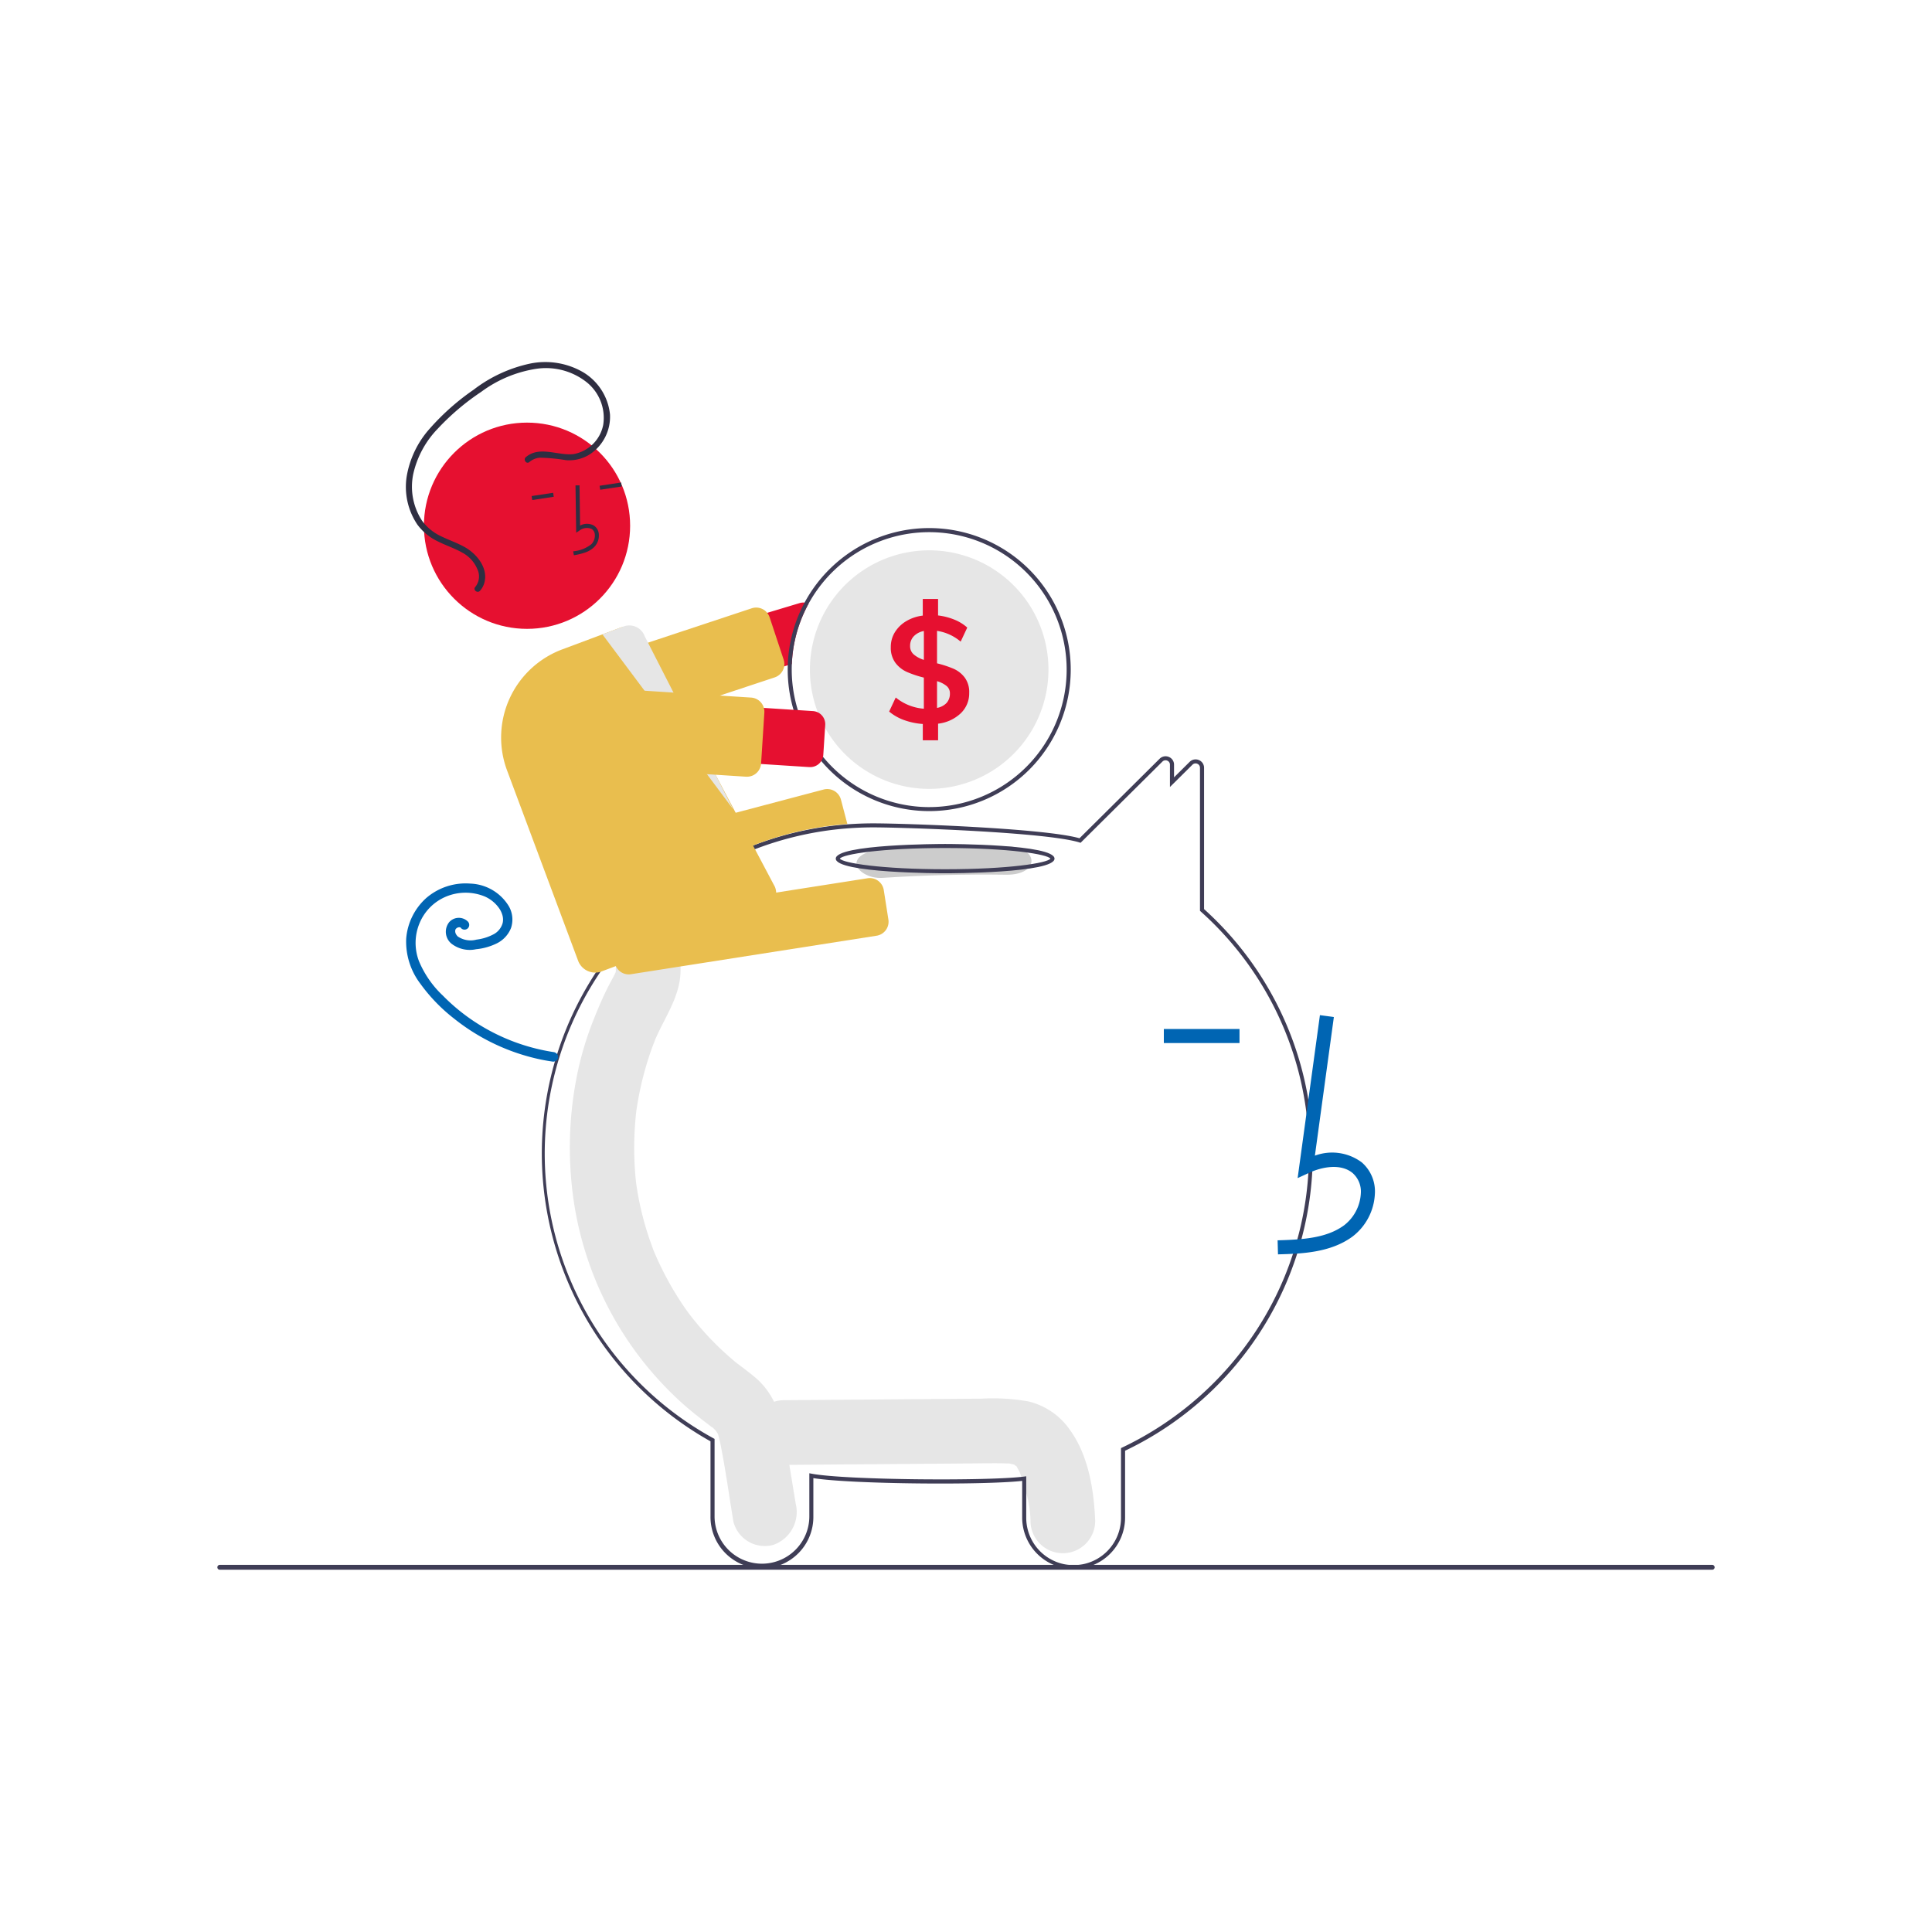 <svg xmlns="http://www.w3.org/2000/svg" width="240" height="240" viewBox="0 0 240 240">
  <g id="Group_29" data-name="Group 29" transform="translate(-228 -2742)">
    <g id="Group_27" data-name="Group 27" transform="translate(588 1227)">
      <circle id="Ellipse_1" data-name="Ellipse 1" cx="120" cy="120" r="120" transform="translate(-360 1515)" fill="none"/>
    </g>
    <g id="Group_28" data-name="Group 28" transform="translate(255 2787)">
      <path id="Path_50" data-name="Path 50" d="M533.574,667.888a8.742,8.742,0,0,0-5.216-3.613,25.4,25.4,0,0,0-5.812-.342l-24.533.189a4.019,4.019,0,0,0,0,8.038l21.559-.166c1.694-.013,3.389-.044,5.084-.038.38,0,.759.021,1.139.026.092,0,.159,0,.206,0l.037.011c.2.054.4.092.6.144-.07,0,.129.126.229.169.014.027.043.075.092.149.068.128.271.517.279.5a18.031,18.031,0,0,1,.75,2.359,13.217,13.217,0,0,1,.637,3.8,4.018,4.018,0,1,0,8.036,0C536.509,675.326,535.844,671.067,533.574,667.888Z" transform="translate(-427.613 -535.186)" fill="#e6e6e6"/>
      <path id="Path_51" data-name="Path 51" d="M432.079,505.853c-.461-2.793-.913-5.588-1.383-8.379-.477-2.832-1.45-5.425-3.653-7.284-.589-.5-1.2-.96-1.812-1.422-.216-.162-.431-.325-.644-.491l-.032-.025-.089-.076c-.918-.777-1.806-1.589-2.651-2.452q-1.126-1.15-2.153-2.4-.257-.312-.507-.629l-.285-.366c-.095-.13-.268-.366-.3-.407q-.292-.413-.574-.834a39.215,39.215,0,0,1-3.312-6.057q-.137-.314-.268-.632l-.094-.258c-.186-.512-.372-1.023-.542-1.541q-.542-1.651-.933-3.35-.193-.839-.347-1.687-.08-.436-.149-.874c-.008-.048-.053-.363-.079-.541s-.056-.5-.061-.544q-.044-.441-.078-.883-.077-.995-.1-1.993-.046-1.774.064-3.547c.042-.664.1-1.327.174-1.988l.011-.1.016-.1c.054-.365.111-.73.175-1.094a40.018,40.018,0,0,1,.939-4.1q.273-.957.593-1.9.143-.418.295-.832c-.007.018.3-.758.3-.784,1.2-2.846,3.174-5.44,3.176-8.672a4.021,4.021,0,1,0-8.036,0c0,.049,0,.091,0,.132l-.052.175c-.235.51-.522,1-.78,1.493-.706,1.362-1.308,2.769-1.88,4.2a40.149,40.149,0,0,0-2.142,7.191,45.75,45.75,0,0,0-.243,16.337,42.16,42.16,0,0,0,13.838,24.7c.62.53,1.255,1.043,1.9,1.545.265.208.533.412.8.614.127.1.653.511.422.31a2.56,2.56,0,0,1,.835.952l.078.3c.09.353.176.705.247,1.063.622,3.128,1.054,6.308,1.573,9.455A4.019,4.019,0,0,0,429.272,511,4.327,4.327,0,0,0,432.079,505.853Z" transform="translate(-360.236 -364.083)" fill="#e6e6e6"/>
      <path id="Path_52" data-name="Path 52" d="M455.811,447.2a6.373,6.373,0,0,1-6.389-6.342v-4.584c-4.8.537-21.231.413-25.941-.344v4.745a6.389,6.389,0,1,1-12.777,0v-9.317a40.994,40.994,0,0,1,16.9-76.635c1.112-.087,2.23-.131,3.325-.131,3.855,0,21.25.6,25.614,1.852l9.951-9.877a1.045,1.045,0,0,1,1.143-.228,1.03,1.03,0,0,1,.649.966v1.57l1.938-1.92a1.042,1.042,0,0,1,1.142-.228,1.03,1.03,0,0,1,.65.967v17.549a40.887,40.887,0,0,1-9.811,67.283v8.332a6.373,6.373,0,0,1-6.389,6.342Zm-5.886-11.5v5.154a5.886,5.886,0,1,0,11.773,0V432.2l.143-.068a40.8,40.8,0,0,0,16.707-14.614,40.278,40.278,0,0,0-6.956-51.985l-.083-.075V347.689a.528.528,0,0,0-.337-.5.54.54,0,0,0-.6.119l-2.794,2.768V347.3a.528.528,0,0,0-.337-.5.541.541,0,0,0-.6.12l-10.165,10.088-.144-.045c-4.057-1.27-21.725-1.872-25.61-1.872-1.081,0-2.187.044-3.285.13a40.7,40.7,0,0,0-22.158,8.728,40.316,40.316,0,0,0,5.6,67.039l.13.072v9.613a5.886,5.886,0,1,0,11.773,0v-5.347l.3.056c4.233.8,22.056.922,26.364.357Z" transform="translate(-349.443 -297.312)" fill="#3f3d56"/>
      <path id="Path_53" data-name="Path 53" d="M427.322,270.321l-27.809,8.359a3.487,3.487,0,0,0,2.007,6.679l24.336-7.317.51-.153a16.962,16.962,0,0,1,2.082-7.5,1.548,1.548,0,0,0-.5-.131A1.6,1.6,0,0,0,427.322,270.321Z" transform="translate(-355 -240.4)" fill="#e61030"/>
      <path id="Path_54" data-name="Path 54" d="M402.571,288.993a1.761,1.761,0,0,1-1.667-1.206l-1.739-5.249a1.758,1.758,0,0,1,1.116-2.222l22.634-7.5a1.758,1.758,0,0,1,2.222,1.116l1.739,5.249a1.752,1.752,0,0,1-1.053,2.2l-.063.022-22.633,7.5A1.756,1.756,0,0,1,402.571,288.993Z" transform="translate(-356.532 -242.252)" fill="#e9be4e"/>
      <path id="Path_55" data-name="Path 55" d="M529.369,233.42A17.588,17.588,0,0,0,511.8,250.463c-.005.178-.007.359-.007.54a17.579,17.579,0,1,0,17.579-17.583Zm0,34.663A17.1,17.1,0,0,1,512.292,251q0-.35.015-.693a17.076,17.076,0,1,1,17.061,17.774Z" transform="translate(-440.941 -212.821)" fill="#3f3d56"/>
      <path id="Path_56" data-name="Path 56" d="M552.422,259.239a14.816,14.816,0,1,1-29.632,0c0-.47.023-.932.065-1.389a14.816,14.816,0,0,1,29.567,1.389Z" transform="translate(-449.179 -221.057)" fill="#e6e6e6"/>
      <path id="Path_57" data-name="Path 57" d="M571.375,278.248A3.528,3.528,0,0,0,570,277.161a13.339,13.339,0,0,0-2.064-.678v-4.034a5.874,5.874,0,0,1,2.936,1.339l.819-1.746a5.414,5.414,0,0,0-1.6-.987,7.849,7.849,0,0,0-2.026-.52V268.49h-1.9v2.065a5.19,5.19,0,0,0-2.072.7,4.118,4.118,0,0,0-1.4,1.376,3.459,3.459,0,0,0-.5,1.831,3.131,3.131,0,0,0,.575,1.959,3.644,3.644,0,0,0,1.431,1.135,13.226,13.226,0,0,0,2.1.7v3.866a6.274,6.274,0,0,1-3.493-1.394l-.819,1.748a6.172,6.172,0,0,0,1.868,1.06,8.578,8.578,0,0,0,2.313.482v2.027h1.9v-2.065a4.906,4.906,0,0,0,2.815-1.291,3.414,3.414,0,0,0,1.05-2.537A3.028,3.028,0,0,0,571.375,278.248Zm-5.073-2.193a3.641,3.641,0,0,1-1.263-.678,1.337,1.337,0,0,1-.447-1.05,1.69,1.69,0,0,1,.457-1.208,2.311,2.311,0,0,1,1.253-.651Zm2.825,5.345a2.149,2.149,0,0,1-1.19.62V278.7a3.325,3.325,0,0,1,1.19.6,1.17,1.17,0,0,1,.409.929A1.709,1.709,0,0,1,569.127,281.4Z" transform="translate(-478.535 -239.082)" fill="#e61030"/>
      <path id="Path_58" data-name="Path 58" d="M408.138,377.483a1.764,1.764,0,0,1-1.7-1.31l-.947-3.584a1.759,1.759,0,0,1,1.249-2.148l29.869-7.895a1.762,1.762,0,0,1,2.147,1.252l.8,3.037-.15.012a40.214,40.214,0,0,0-21.121,8.005l-.044.021-9.658,2.552A1.749,1.749,0,0,1,408.138,377.483Z" transform="translate(-361.292 -309.47)" fill="#e9be4e"/>
      <path id="Path_59" data-name="Path 59" d="M341.466,430.1a24.633,24.633,0,0,1-9.824-3.716,23.991,23.991,0,0,1-4.062-3.323,12.465,12.465,0,0,1-2.973-4.29,6.356,6.356,0,0,1,.083-4.715,6.111,6.111,0,0,1,3.307-3.3,6.308,6.308,0,0,1,4.785-.007,4.292,4.292,0,0,1,1.749,1.408,2.873,2.873,0,0,1,.455.944,1.928,1.928,0,0,1,.023.944,2.265,2.265,0,0,1-1.2,1.438,6.044,6.044,0,0,1-2.047.625,2.824,2.824,0,0,1-2.327-.39,1.173,1.173,0,0,1-.274-.4.783.783,0,0,1-.043-.366c-.008.055.035-.119.032-.112-.009.026-.049.088.008-.008a.849.849,0,0,1,.059-.091c-.019.025-.061.066.014,0a.493.493,0,0,1,.23-.142l.1-.028c.089-.024-.088,0,0,0l.105,0c.089,0-.088-.024,0,0,.033.008.066.016.1.027.071.022-.05-.052,0,0s-.059-.063,0,0a1.169,1.169,0,0,1,.09.1.592.592,0,0,0,.832,0,.6.6,0,0,0,0-.833,1.6,1.6,0,0,0-2.314.066,1.915,1.915,0,0,0,.276,2.682,3.705,3.705,0,0,0,3.053.691,7.487,7.487,0,0,0,2.579-.729,3.616,3.616,0,0,0,1.764-1.906,3.31,3.31,0,0,0-.265-2.7,5.835,5.835,0,0,0-4.793-2.82,7.485,7.485,0,0,0-5.479,1.8,7.575,7.575,0,0,0-2.483,5.043,8.638,8.638,0,0,0,1.748,5.58,21.254,21.254,0,0,0,4.214,4.359,25.73,25.73,0,0,0,10.751,5.072q.7.145,1.41.248a.608.608,0,0,0,.724-.411.593.593,0,0,0-.411-.724Z" transform="translate(-299.567 -344.386)" fill="#0065b3"/>
      <path id="Path_60" data-name="Path 60" d="M564.416,390.736q-7.7-.109-15.352.391c-1.744.114-3.252.73-3.252,1.766,0,.866,1.5,1.881,3.252,1.766q7.648-.5,15.352-.391C568.6,394.328,568.6,390.8,564.416,390.736Z" transform="translate(-466.42 -330.608)" fill="#ccc"/>
      <path id="Path_61" data-name="Path 61" d="M549.163,393.3c-.555,0-13.587-.021-13.587-1.821s13.032-1.821,13.587-1.821,13.587.021,13.587,1.821S549.718,393.3,549.163,393.3Zm-13.078-1.821c.357.546,5.147,1.319,13.078,1.319s12.721-.773,13.078-1.319c-.357-.546-5.147-1.319-13.078-1.319s-12.721.773-13.078,1.319Z" transform="translate(-458.754 -329.817)" fill="#3f3d56"/>
      <path id="Path_62" data-name="Path 62" d="M754.191,504.016c2.885-.08,6.475-.18,9.242-2.2a7.1,7.1,0,0,0,2.793-5.3,4.776,4.776,0,0,0-1.623-3.922,6.16,6.16,0,0,0-5.828-.839l2.356-17.218L759.4,474.3l-2.769,20.242,1.444-.663c1.674-.768,3.972-1.159,5.4.048a3.069,3.069,0,0,1,1.006,2.527,5.366,5.366,0,0,1-2.078,3.952c-2.153,1.573-5.015,1.776-8.261,1.866Z" transform="translate(-622.434 -393.195)" fill="#0065b3"/>
      <rect id="Rectangle_60" data-name="Rectangle 60" width="9.4" height="1.746" transform="translate(117.576 82.825)" fill="#0065b3"/>
      <path id="Path_63" data-name="Path 63" d="M426.2,418.487A1.761,1.761,0,0,1,424.469,417l-.574-3.663a1.76,1.76,0,0,1,1.465-2.009l30.519-4.783a1.76,1.76,0,0,1,2.009,1.465l.574,3.663A1.76,1.76,0,0,1,457,413.683l-30.519,4.783A1.785,1.785,0,0,1,426.2,418.487Z" transform="translate(-375.103 -342.445)" fill="#e9be4e"/>
      <ellipse id="Ellipse_13" data-name="Ellipse 13" cx="12.807" cy="12.81" rx="12.807" ry="12.81" transform="translate(25.662 7.499)" fill="#e61030"/>
      <path id="Path_64" data-name="Path 64" d="M407.173,220.616a3.037,3.037,0,0,0,1.1-.672,2.043,2.043,0,0,0,.566-1.628,1.374,1.374,0,0,0-.631-1.046,1.777,1.777,0,0,0-1.694.012l-.071-5-.5.007.084,5.879.382-.251a1.521,1.521,0,0,1,1.539-.219.883.883,0,0,1,.395.676,1.544,1.544,0,0,1-.421,1.214,4.151,4.151,0,0,1-2.27.887l.089.494A8.277,8.277,0,0,0,407.173,220.616Z" transform="translate(-361.453 -196.992)" fill="#2f2e41"/>
      <path id="Path_71" data-name="Path 71" d="M.35.344h2.7v.5H.35Z" transform="matrix(0.989, -0.15, 0.15, 0.989, 47.087, 15.055)" fill="#2f2e41"/>
      <path id="Path_72" data-name="Path 72" d="M.35.344h2.7v.5H.35Z" transform="matrix(0.989, -0.15, 0.15, 0.989, 38.645, 16.334)" fill="#2f2e41"/>
      <path id="Path_65" data-name="Path 65" d="M381.708,325.154a2.268,2.268,0,0,1-2.118-1.471l-8.83-23.654a11.689,11.689,0,0,1,6.852-15.021l7.18-2.682a2.249,2.249,0,0,1,1.727.06,2.218,2.218,0,0,1,1.174,1.252l16.357,30.891a2.261,2.261,0,0,1-1.32,2.923L382.5,325.011A2.255,2.255,0,0,1,381.708,325.154Z" transform="translate(-334.775 -249.336)" fill="#e9be4e"/>
      <path id="Path_66" data-name="Path 66" d="M420.158,282.682l16.23,21.709L425.406,282.91a2.029,2.029,0,0,0-2.6-1.217Z" transform="translate(-372.321 -248.877)" fill="#e6e6e6"/>
      <path id="Path_67" data-name="Path 67" d="M426.347,325.3l-28.978-1.867a3.486,3.486,0,0,1,.448-6.958L426.8,318.34a1.632,1.632,0,0,1,1.524,1.734l-.238,3.7a1.633,1.633,0,0,1-1.734,1.524Z" transform="translate(-352.812 -275.008)" fill="#e61030"/>
      <path id="Path_68" data-name="Path 68" d="M415.446,322.5q-.057,0-.115,0h0l-23.8-1.533a1.758,1.758,0,0,1-1.641-1.868l.407-6.319a1.758,1.758,0,0,1,1.867-1.642l23.8,1.533a1.76,1.76,0,0,1,1.641,1.868l-.407,6.319a1.763,1.763,0,0,1-1.142,1.535A1.739,1.739,0,0,1,415.446,322.5Z" transform="translate(-349.653 -271.015)" fill="#e9be4e"/>
      <path id="Path_69" data-name="Path 69" d="M337.873,163.2c1.685-1.449,4-.153,5.931-.38a4.58,4.58,0,0,0,3.681-3.638,5.67,5.67,0,0,0-2.2-5.4,8.16,8.16,0,0,0-6.17-1.547,15.427,15.427,0,0,0-6.785,2.853,30.6,30.6,0,0,0-5.384,4.564,11.776,11.776,0,0,0-3.059,5.644,7.745,7.745,0,0,0,1.069,5.766,6.079,6.079,0,0,0,2.379,1.961c.989.486,2.043.833,3,1.382,1.448.83,2.856,2.552,2.4,4.343a2.46,2.46,0,0,1-.559,1.052c-.324.36-.909-.116-.584-.477a2.074,2.074,0,0,0,.244-2.236,4.087,4.087,0,0,0-1.816-2c-1-.573-2.11-.927-3.138-1.45a6.786,6.786,0,0,1-2.489-2.063,8.4,8.4,0,0,1-1.319-5.993,11.874,11.874,0,0,1,2.881-5.948,29.657,29.657,0,0,1,5.437-4.812,17.5,17.5,0,0,1,6.994-3.24,9.376,9.376,0,0,1,6.59,1.061,6.928,6.928,0,0,1,3.351,5.261,5.585,5.585,0,0,1-2.606,5.009,4.8,4.8,0,0,1-2.865.664,21.877,21.877,0,0,0-3.218-.305,2.245,2.245,0,0,0-1.323.535c-.368.317-.807-.3-.442-.611Z" transform="translate(-299.551 -151.412)" fill="#2f2e41"/>
      <path id="Path_70" data-name="Path 70" d="M415.363,746.8h-185.4a.3.3,0,0,1,0-.6h185.4a.3.3,0,0,1,0,.6Z" transform="translate(-229.662 -596.804)" fill="#3f3d56"/>
    </g>
  </g>
</svg>
